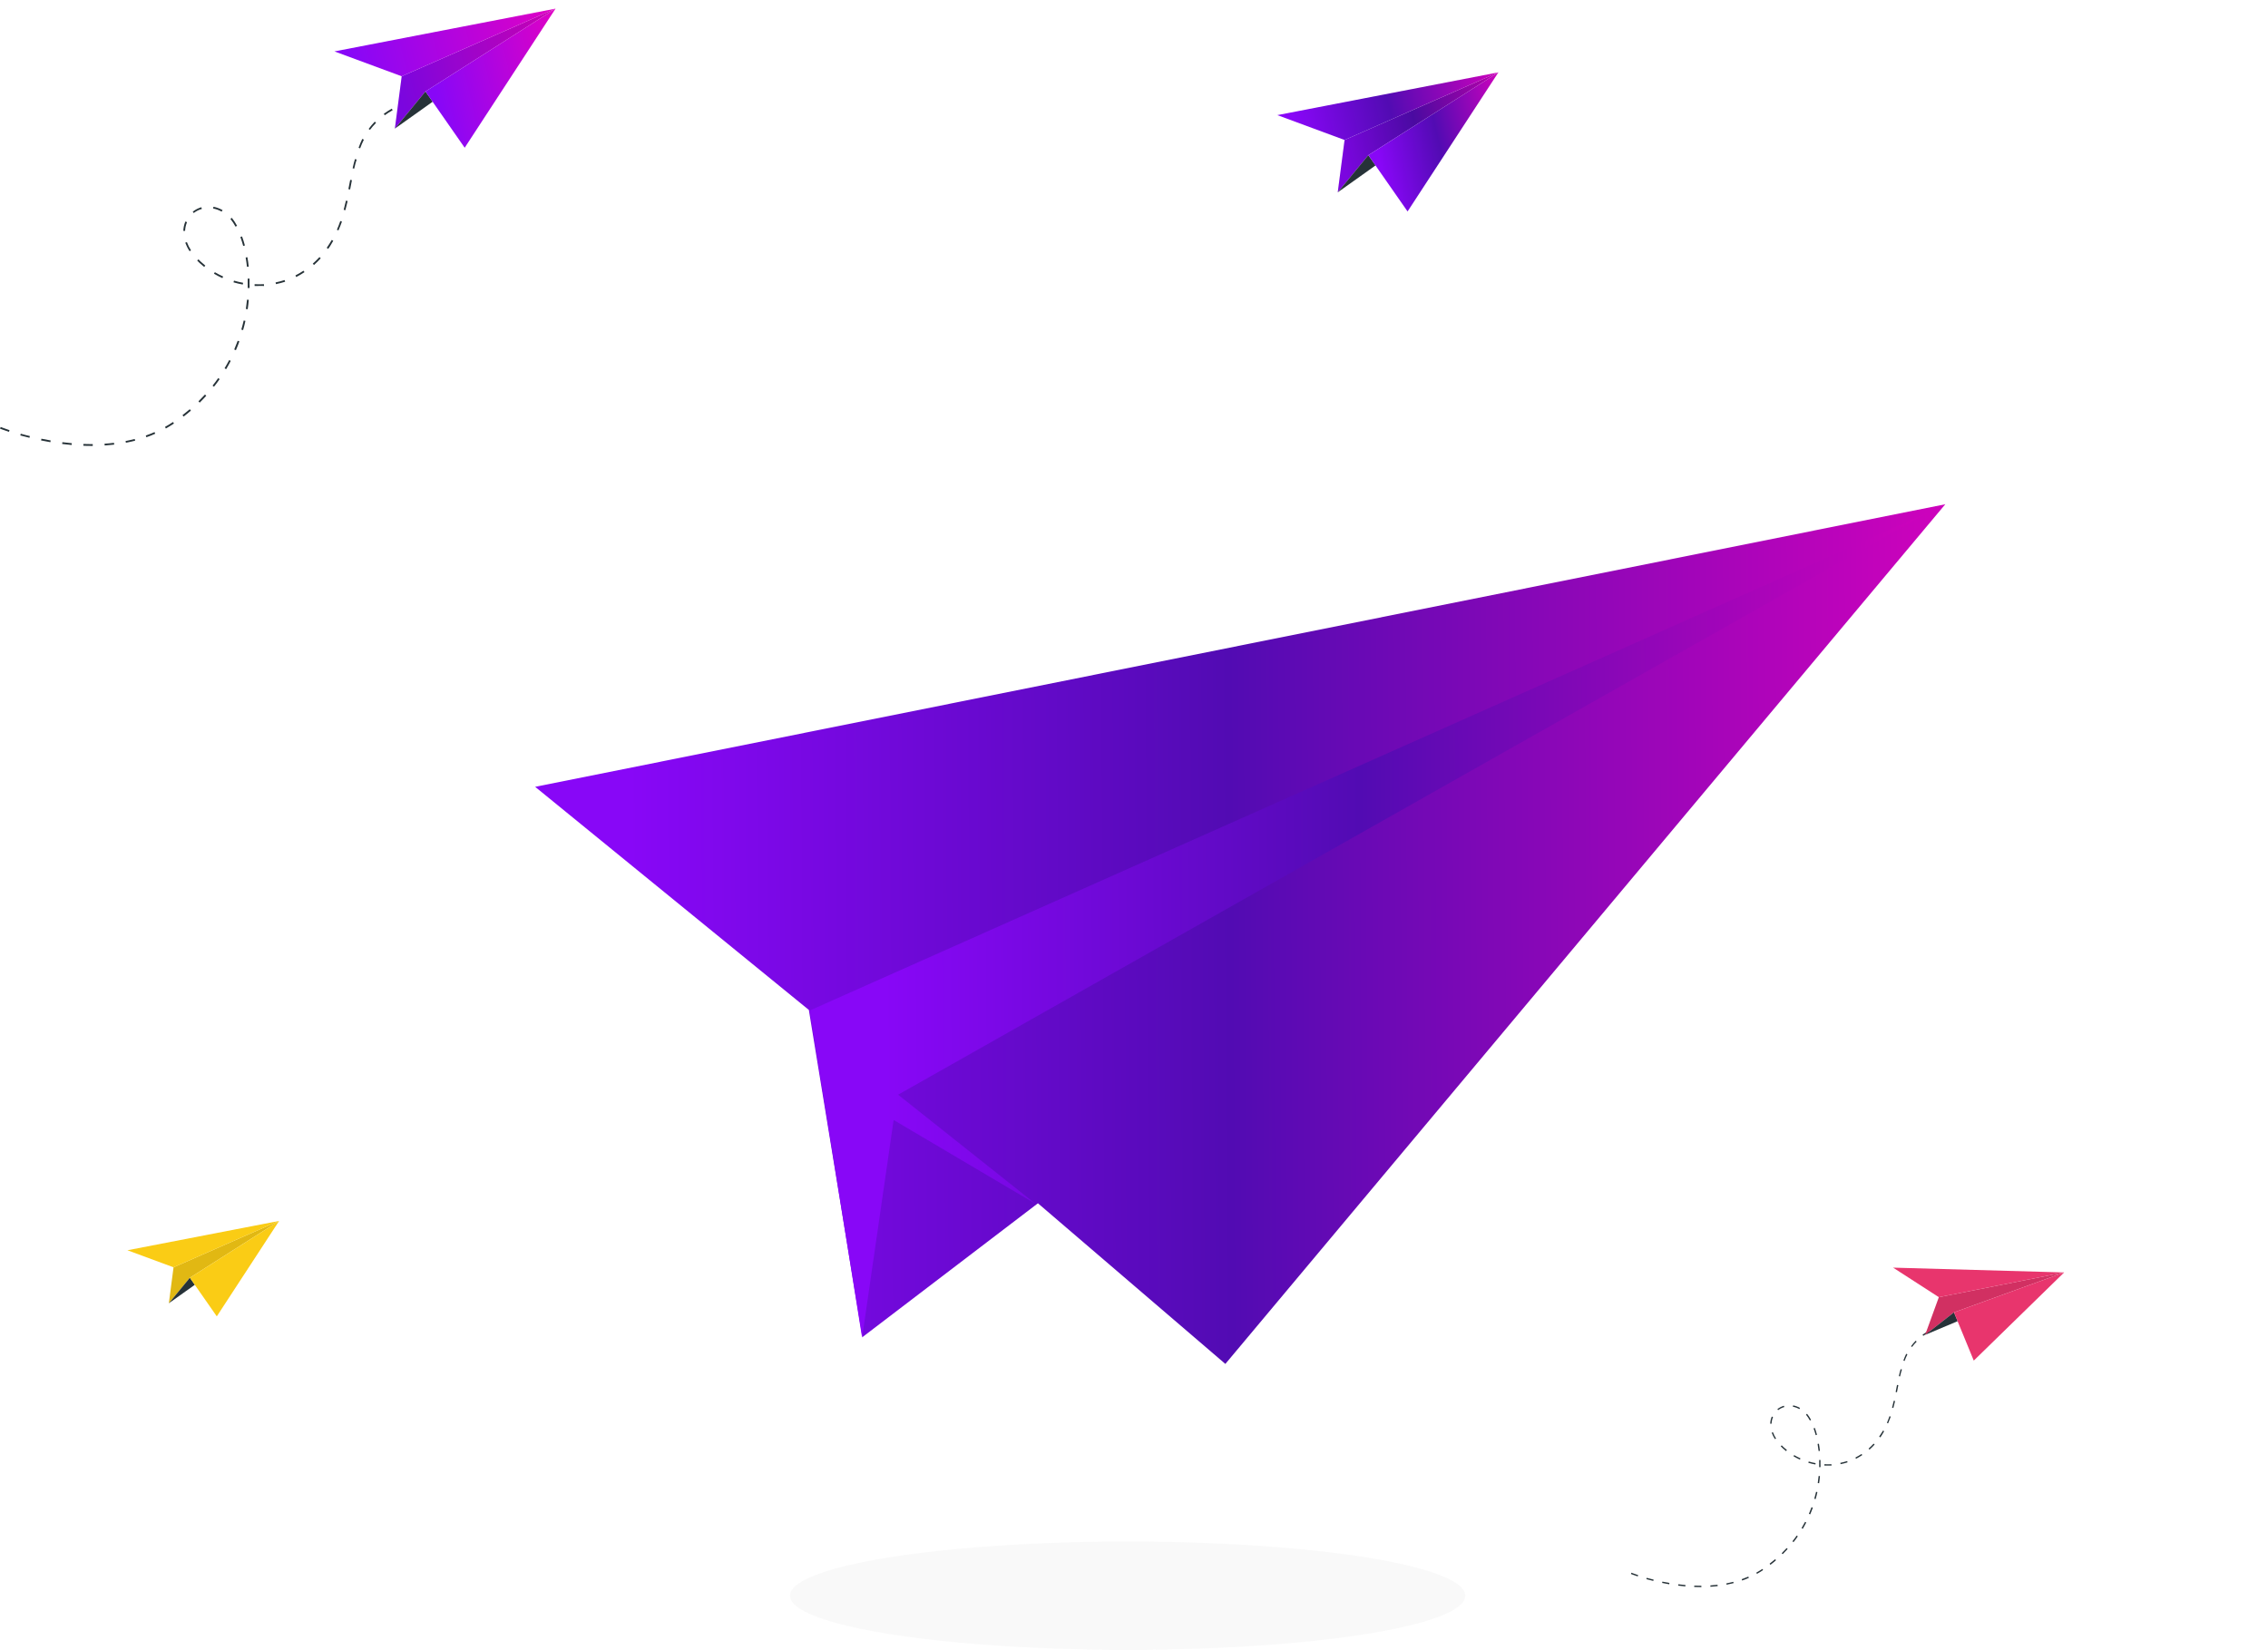 <svg width="356" height="259" viewBox="0 0 356 259" fill="none" xmlns="http://www.w3.org/2000/svg">
<g clip-path="url(#clip0_3_6274)">
<g filter="url(#filter0_d_3_6274)">
<path d="M305.349 68.23L84 112.593L126.962 147.617L135.368 198.985L162.92 177.971L192.339 203.188L305.349 68.23Z" fill="url(#paint0_linear_3_6274)"/>
<path d="M302.43 69.631L127.102 147.707L135.323 199.078L140.271 164.895L162.555 178.068L140.972 160.925" fill="url(#paint1_linear_3_6274)"/>
</g>
<ellipse cx="177" cy="250.5" rx="53" ry="8.5" fill="#EEEEEE" fill-opacity="0.34"/>
<path d="M14.343 70C13.935 70 13.509 70 13.083 69.974V69.696C13.513 69.715 13.946 69.722 14.357 69.722H14.558V70H14.332H14.343ZM16.429 69.933L16.41 69.655C16.903 69.622 17.396 69.578 17.892 69.518L17.926 69.796C17.425 69.852 16.925 69.9 16.429 69.933ZM11.242 69.855C10.76 69.811 10.26 69.759 9.759 69.696L9.793 69.418C10.289 69.481 10.782 69.537 11.275 69.578L11.242 69.855ZM19.763 69.507L19.708 69.237C20.193 69.14 20.675 69.033 21.145 68.91L21.216 69.181C20.73 69.303 20.241 69.414 19.752 69.507H19.763ZM7.907 69.418C7.421 69.333 6.929 69.24 6.447 69.14L6.503 68.87C6.984 68.97 7.473 69.062 7.955 69.144L7.907 69.418ZM4.624 68.725C4.139 68.607 3.657 68.477 3.186 68.355L3.261 68.088C3.727 68.221 4.209 68.351 4.691 68.459L4.624 68.725ZM22.976 68.636L22.883 68.373C23.35 68.21 23.809 68.029 24.254 67.836L24.365 68.088C23.928 68.284 23.461 68.484 22.987 68.636H22.976ZM1.408 67.792C0.522 67.499 0.007 67.288 0 67.288L0.107 67.028C0.107 67.028 0.619 67.236 1.497 67.528L1.408 67.792ZM26.036 67.262L25.899 67.017C26.325 66.78 26.747 66.521 27.155 66.25L27.307 66.484C26.907 66.758 26.485 67.002 26.047 67.262H26.036ZM28.815 65.391L28.645 65.172C29.037 64.868 29.423 64.557 29.79 64.242L29.971 64.453C29.612 64.779 29.223 65.087 28.826 65.391H28.815ZM31.342 63.197L31.149 62.997C31.498 62.653 31.842 62.297 32.172 61.937L32.376 62.126C32.042 62.489 31.709 62.849 31.353 63.197H31.342ZM33.584 60.707L33.365 60.537C33.672 60.166 33.969 59.751 34.247 59.355L34.477 59.514C34.202 59.918 33.895 60.333 33.595 60.704L33.584 60.707ZM35.488 57.954L35.251 57.81C35.507 57.388 35.747 56.954 35.973 56.524L36.218 56.654C36.003 57.087 35.747 57.525 35.499 57.954H35.488ZM37.018 54.972L36.766 54.861C36.955 54.42 37.137 53.956 37.311 53.493L37.574 53.59C37.411 54.06 37.229 54.523 37.029 54.972H37.018ZM38.148 51.819L37.882 51.741C38.019 51.274 38.141 50.792 38.252 50.314L38.523 50.377C38.422 50.859 38.297 51.344 38.159 51.811L38.148 51.819ZM38.867 48.547L38.593 48.502C38.667 48.021 38.726 47.528 38.775 47.043L39.049 47.069C39.015 47.561 38.952 48.058 38.878 48.547H38.867ZM39.163 45.212H38.886C38.886 44.997 38.886 44.782 38.886 44.568C38.886 44.29 38.886 44.012 38.886 43.738H39.163C39.163 44.016 39.163 44.294 39.163 44.575C39.182 44.771 39.178 44.99 39.175 45.209L39.163 45.212ZM40.56 44.89C40.36 44.89 40.164 44.89 39.964 44.89V44.612C40.451 44.64 40.94 44.64 41.427 44.612L41.446 44.89C41.175 44.875 40.872 44.886 40.564 44.886L40.56 44.89ZM38.108 44.668C37.616 44.579 37.13 44.464 36.651 44.323L36.729 44.056C37.198 44.194 37.675 44.307 38.156 44.394L38.108 44.668ZM43.313 44.605L43.258 44.334C43.736 44.239 44.209 44.115 44.673 43.964L44.758 44.227C44.288 44.379 43.809 44.504 43.324 44.601L43.313 44.605ZM34.91 43.66C34.455 43.454 34.012 43.223 33.584 42.967L33.724 42.73C34.145 42.979 34.579 43.204 35.025 43.404L34.91 43.66ZM46.496 43.486L46.374 43.237C46.81 43.014 47.233 42.767 47.641 42.496L47.793 42.726C47.374 43.006 46.94 43.262 46.492 43.493L46.496 43.486ZM32.046 41.904C31.801 41.707 31.557 41.496 31.323 41.278C31.19 41.151 31.06 41.026 30.953 40.907L31.149 40.711C31.271 40.837 31.398 40.959 31.52 41.081C31.75 41.296 31.987 41.5 32.227 41.696L32.046 41.904ZM38.767 41.881C38.712 41.389 38.641 40.9 38.56 40.425L38.834 40.377C38.919 40.859 38.989 41.355 39.041 41.859L38.767 41.881ZM49.282 41.596L49.097 41.389C49.464 41.065 49.813 40.721 50.142 40.359L50.346 40.548C50.01 40.919 49.654 41.272 49.279 41.603L49.282 41.596ZM29.76 39.436C29.482 39.019 29.254 38.571 29.078 38.102L29.337 38.01C29.504 38.463 29.72 38.897 29.982 39.303L29.76 39.436ZM51.513 39.066L51.283 38.906C51.494 38.61 51.694 38.295 51.883 37.98C51.946 37.876 52.009 37.772 52.069 37.665L52.309 37.802C52.246 37.91 52.187 38.017 52.124 38.121C51.928 38.473 51.72 38.788 51.509 39.091L51.513 39.066ZM38.174 38.61C38.041 38.121 37.893 37.65 37.73 37.209L37.993 37.113C38.156 37.561 38.308 38.039 38.441 38.536L38.174 38.61ZM29.052 36.25H28.774C28.791 35.74 28.902 35.237 29.1 34.767L29.356 34.875C29.174 35.311 29.071 35.777 29.052 36.25ZM53.136 36.175L52.884 36.068C53.069 35.631 53.254 35.168 53.414 34.697L53.677 34.786C53.506 35.249 53.325 35.716 53.132 36.157L53.136 36.175ZM36.97 35.583C36.741 35.155 36.473 34.749 36.17 34.371L36.385 34.193C36.699 34.586 36.977 35.006 37.215 35.449L36.97 35.583ZM30.423 33.452L30.253 33.237C30.653 32.914 31.114 32.675 31.609 32.533L31.683 32.8C31.224 32.926 30.795 33.141 30.419 33.434L30.423 33.452ZM34.795 33.222C34.377 32.987 33.925 32.821 33.454 32.73L33.506 32.456C34.006 32.554 34.488 32.732 34.932 32.982L34.795 33.222ZM54.218 33.004L53.947 32.934C54.066 32.492 54.181 32.022 54.299 31.5L54.57 31.559C54.447 32.07 54.333 32.544 54.214 32.985L54.218 33.004ZM54.959 29.743L54.684 29.688L54.97 28.235L55.24 28.287L54.959 29.743ZM55.618 26.479L55.348 26.416C55.466 25.883 55.585 25.408 55.718 24.971L55.985 25.045C55.84 25.46 55.722 25.931 55.603 26.46L55.618 26.479ZM56.544 23.296L56.285 23.2C56.451 22.722 56.645 22.254 56.867 21.799L57.115 21.925C56.895 22.366 56.7 22.819 56.53 23.282L56.544 23.296ZM58.09 20.403L57.864 20.236C58.159 19.834 58.483 19.453 58.831 19.095L59.027 19.287C58.685 19.631 58.367 19.998 58.075 20.384L58.09 20.403ZM60.405 18.094L60.239 17.868C60.642 17.575 61.062 17.304 61.495 17.057L61.632 17.301C61.202 17.54 60.788 17.805 60.39 18.094H60.405ZM63.277 16.497L63.166 16.242C63.555 16.079 63.966 15.923 64.392 15.779L64.481 16.042C64.047 16.164 63.644 16.316 63.262 16.479L63.277 16.497Z" fill="#263238"/>
<path d="M63.052 11.975L61.979 20.193L66.78 14.359L87.198 1.357L63.052 11.975Z" fill="url(#paint2_linear_3_6274)"/>
<path opacity="0.1" d="M63.052 11.975L61.979 20.193L66.78 14.359L87.198 1.357L63.052 11.975Z" fill="black"/>
<path d="M67.919 15.965L61.979 20.192L66.78 14.359L67.919 15.965Z" fill="#263238"/>
<path d="M66.782 14.359L87.2 1.356L72.941 23.194L66.782 14.359Z" fill="url(#paint3_linear_3_6274)"/>
<path d="M63.053 11.974L52.496 8.07L87.199 1.356L63.053 11.974Z" fill="url(#paint4_linear_3_6274)"/>
<path d="M266.898 249.15C266.589 249.15 266.265 249.15 265.941 249.13V248.919C266.268 248.933 266.597 248.939 266.909 248.939H267.061V249.15H266.89H266.898ZM268.483 249.099L268.469 248.888C268.844 248.863 269.218 248.829 269.595 248.784L269.621 248.995C269.241 249.037 268.86 249.074 268.483 249.099ZM264.542 249.04C264.176 249.006 263.796 248.967 263.416 248.919L263.441 248.708C263.818 248.756 264.193 248.798 264.567 248.829L264.542 249.04ZM271.017 248.775L270.975 248.57C271.344 248.497 271.71 248.415 272.067 248.322L272.121 248.528C271.752 248.62 271.38 248.705 271.009 248.775H271.017ZM262.008 248.708C261.639 248.643 261.265 248.573 260.899 248.497L260.941 248.291C261.307 248.367 261.679 248.437 262.045 248.499L262.008 248.708ZM259.514 248.181C259.145 248.091 258.779 247.993 258.421 247.9L258.478 247.697C258.832 247.798 259.198 247.897 259.564 247.979L259.514 248.181ZM273.458 248.114L273.388 247.914C273.742 247.79 274.091 247.652 274.429 247.506L274.514 247.697C274.181 247.846 273.827 247.998 273.466 248.114H273.458ZM257.07 247.472C256.397 247.249 256.006 247.089 256 247.089L256.082 246.892C256.082 246.892 256.47 247.049 257.137 247.272L257.07 247.472ZM275.783 247.069L275.679 246.883C276.003 246.703 276.324 246.506 276.634 246.301L276.749 246.478C276.445 246.686 276.124 246.872 275.792 247.069H275.783ZM277.895 245.647L277.765 245.481C278.064 245.25 278.357 245.014 278.635 244.775L278.773 244.935C278.5 245.183 278.205 245.417 277.903 245.647H277.895ZM279.815 243.981L279.669 243.829C279.933 243.567 280.195 243.297 280.446 243.024L280.6 243.167C280.347 243.443 280.094 243.716 279.823 243.981H279.815ZM281.518 242.089L281.352 241.959C281.586 241.678 281.811 241.362 282.022 241.061L282.197 241.182C281.988 241.489 281.755 241.804 281.527 242.086L281.518 242.089ZM282.965 239.997L282.785 239.887C282.979 239.566 283.162 239.237 283.334 238.91L283.52 239.009C283.357 239.338 283.162 239.67 282.974 239.997H282.965ZM284.128 237.731L283.937 237.646C284.08 237.311 284.218 236.959 284.351 236.607L284.55 236.681C284.427 237.038 284.289 237.39 284.137 237.731H284.128ZM284.987 235.335L284.784 235.276C284.888 234.921 284.981 234.555 285.066 234.192L285.271 234.24C285.195 234.606 285.099 234.974 284.995 235.329L284.987 235.335ZM285.533 232.849L285.325 232.815C285.381 232.449 285.426 232.075 285.463 231.706L285.671 231.726C285.646 232.1 285.598 232.477 285.541 232.849H285.533ZM285.758 230.315H285.547C285.547 230.152 285.547 229.988 285.547 229.825C285.547 229.614 285.547 229.403 285.547 229.195H285.758C285.758 229.406 285.758 229.617 285.758 229.831C285.772 229.98 285.769 230.146 285.767 230.312L285.758 230.315ZM286.82 230.07C286.668 230.07 286.518 230.07 286.366 230.07V229.859C286.737 229.88 287.108 229.88 287.478 229.859L287.492 230.07C287.287 230.059 287.056 230.067 286.822 230.067L286.82 230.07ZM284.956 229.901C284.583 229.834 284.213 229.746 283.849 229.639L283.909 229.437C284.265 229.541 284.627 229.627 284.992 229.693L284.956 229.901ZM288.911 229.853L288.869 229.648C289.233 229.575 289.592 229.481 289.945 229.366L290.009 229.566C289.652 229.682 289.288 229.777 288.92 229.851L288.911 229.853ZM282.526 229.135C282.181 228.979 281.844 228.803 281.518 228.609L281.625 228.429C281.945 228.618 282.275 228.789 282.613 228.941L282.526 229.135ZM291.33 229.003L291.237 228.814C291.568 228.645 291.89 228.457 292.2 228.251L292.315 228.426C291.997 228.639 291.667 228.833 291.327 229.009L291.33 229.003ZM280.35 227.801C280.164 227.652 279.978 227.491 279.801 227.325C279.7 227.229 279.601 227.134 279.519 227.044L279.669 226.894C279.762 226.99 279.857 227.083 279.95 227.176C280.125 227.339 280.305 227.494 280.488 227.643L280.35 227.801ZM285.457 227.784C285.415 227.41 285.361 227.038 285.299 226.678L285.508 226.641C285.572 227.007 285.626 227.384 285.665 227.767L285.457 227.784ZM293.447 227.567L293.306 227.41C293.585 227.164 293.85 226.903 294.1 226.627L294.255 226.771C294 227.053 293.729 227.321 293.444 227.573L293.447 227.567ZM278.613 225.926C278.402 225.609 278.228 225.269 278.095 224.912L278.292 224.842C278.419 225.187 278.583 225.516 278.782 225.825L278.613 225.926ZM295.142 225.644L294.967 225.523C295.128 225.298 295.28 225.059 295.423 224.819C295.471 224.741 295.519 224.662 295.564 224.58L295.747 224.684C295.699 224.766 295.654 224.848 295.606 224.926C295.457 225.194 295.299 225.433 295.139 225.664L295.142 225.644ZM285.006 225.298C284.905 224.926 284.793 224.569 284.669 224.234L284.869 224.161C284.992 224.501 285.108 224.865 285.209 225.242L285.006 225.298ZM278.075 223.505H277.864C277.877 223.117 277.961 222.736 278.112 222.379L278.306 222.46C278.167 222.792 278.089 223.146 278.075 223.505ZM296.375 223.448L296.183 223.367C296.324 223.035 296.465 222.683 296.586 222.325L296.786 222.393C296.656 222.745 296.518 223.099 296.372 223.434L296.375 223.448ZM284.092 222.998C283.918 222.673 283.714 222.365 283.483 222.077L283.647 221.942C283.886 222.24 284.097 222.56 284.277 222.897L284.092 222.998ZM279.117 221.379L278.987 221.216C279.292 220.971 279.642 220.789 280.018 220.681L280.074 220.884C279.725 220.979 279.399 221.143 279.114 221.365L279.117 221.379ZM282.439 221.205C282.122 221.026 281.777 220.899 281.42 220.83L281.459 220.622C281.839 220.697 282.205 220.832 282.543 221.022L282.439 221.205ZM297.197 221.038L296.991 220.985C297.082 220.65 297.169 220.292 297.259 219.895L297.464 219.941C297.371 220.329 297.284 220.689 297.194 221.024L297.197 221.038ZM297.76 218.561L297.552 218.519L297.768 217.415L297.974 217.455L297.76 218.561ZM298.261 216.081L298.056 216.033C298.146 215.627 298.236 215.267 298.337 214.935L298.54 214.991C298.43 215.306 298.34 215.664 298.25 216.067L298.261 216.081ZM298.965 213.662L298.768 213.589C298.894 213.226 299.041 212.87 299.21 212.525L299.399 212.621C299.232 212.956 299.083 213.3 298.954 213.651L298.965 213.662ZM300.139 211.464L299.967 211.337C300.192 211.031 300.438 210.742 300.702 210.47L300.851 210.616C300.592 210.877 300.35 211.156 300.128 211.449L300.139 211.464ZM301.899 209.71L301.772 209.538C302.079 209.315 302.397 209.109 302.726 208.921L302.83 209.107C302.504 209.288 302.189 209.49 301.887 209.71H301.899ZM304.08 208.496L303.996 208.302C304.292 208.178 304.604 208.06 304.928 207.95L304.995 208.15C304.666 208.243 304.359 208.358 304.069 208.482L304.08 208.496Z" fill="#263238"/>
<path d="M304.335 203.64L302.181 209.558L306.706 206.024L323.997 199.755L304.335 203.64Z" fill="#E8356D"/>
<path opacity="0.1" d="M304.335 203.64L302.181 209.558L306.706 206.024L323.997 199.755L304.335 203.64Z" fill="black"/>
<path d="M307.286 207.404L302.181 209.557L306.706 206.024L307.286 207.404Z" fill="#263238"/>
<path d="M306.708 206.024L324 199.755L309.816 213.595L306.708 206.024Z" fill="#E8356D"/>
<path d="M304.338 203.64L297.153 199L324 199.755L304.338 203.64Z" fill="#E8356D"/>
<path d="M211.052 21.976L209.979 30.194L214.78 24.36L235.198 11.358L211.052 21.976Z" fill="url(#paint5_linear_3_6274)"/>
<path opacity="0.1" d="M211.052 21.976L209.979 30.194L214.78 24.36L235.198 11.358L211.052 21.976Z" fill="black"/>
<path d="M215.92 25.966L209.979 30.194L214.78 24.36L215.92 25.966Z" fill="#263238"/>
<path d="M214.782 24.36L235.2 11.357L220.941 33.195L214.782 24.36Z" fill="url(#paint6_linear_3_6274)"/>
<path d="M211.053 21.975L200.496 18.071L235.199 11.357L211.053 21.975Z" fill="url(#paint7_linear_3_6274)"/>
<path d="M27.242 198.951L26.506 204.591L29.8 200.588L43.81 191.666L27.242 198.951Z" fill="#FACC15"/>
<path opacity="0.1" d="M27.242 198.951L26.506 204.591L29.8 200.588L43.81 191.666L27.242 198.951Z" fill="black"/>
<path d="M30.584 201.69L26.508 204.59L29.802 200.588L30.584 201.69Z" fill="#263238"/>
<path d="M29.803 200.587L43.814 191.665L34.029 206.65L29.803 200.587Z" fill="#FACC15"/>
<path d="M27.244 198.951L20 196.272L43.812 191.666L27.244 198.951Z" fill="#FACC15"/>
</g>
<defs>
<filter id="filter0_d_3_6274" x="62.146" y="-16.488" width="1004.2" height="252.456" filterUnits="userSpaceOnUse" color-interpolation-filters="sRGB">
<feFlood flood-opacity="0" result="BackgroundImageFix"/>
<feColorMatrix in="SourceAlpha" type="matrix" values="0 0 0 0 0 0 0 0 0 0 0 0 0 0 0 0 0 0 127 0" result="hardAlpha"/>
<feOffset dy="10.927"/>
<feGaussianBlur stdDeviation="10.927"/>
<feComposite in2="hardAlpha" operator="out"/>
<feColorMatrix type="matrix" values="0 0 0 0 0.533 0 0 0 0 0.027 0 0 0 0 0.969 0 0 0 0.11 0"/>
<feBlend mode="normal" in2="BackgroundImageFix" result="effect1_dropShadow_3_6274"/>
<feBlend mode="normal" in="SourceGraphic" in2="effect1_dropShadow_3_6274" result="shape"/>
</filter>
<linearGradient id="paint0_linear_3_6274" x1="98.963" y1="157.476" x2="331.255" y2="156.253" gradientUnits="userSpaceOnUse">
<stop stop-color="#8807F7"/>
<stop offset="0.406" stop-color="#520BB3"/>
<stop offset="1" stop-color="#EA00BE"/>
</linearGradient>
<linearGradient id="paint1_linear_3_6274" x1="138.954" y1="155.233" x2="322.952" y2="154.433" gradientUnits="userSpaceOnUse">
<stop stop-color="#8807F7"/>
<stop offset="0.406" stop-color="#520BB3"/>
<stop offset="1" stop-color="#EA00BE"/>
</linearGradient>
<linearGradient id="paint2_linear_3_6274" x1="62.923" y1="15.505" x2="92.286" y2="8.743" gradientUnits="userSpaceOnUse">
<stop stop-color="#8807F7"/>
<stop offset="1" stop-color="#EA00BE"/>
</linearGradient>
<linearGradient id="paint3_linear_3_6274" x1="69.108" y1="17.727" x2="92.398" y2="12.441" gradientUnits="userSpaceOnUse">
<stop stop-color="#8807F7"/>
<stop offset="1" stop-color="#EA00BE"/>
</linearGradient>
<linearGradient id="paint4_linear_3_6274" x1="55.705" y1="11.492" x2="91.736" y2="2.76" gradientUnits="userSpaceOnUse">
<stop stop-color="#8807F7"/>
<stop offset="1" stop-color="#EA00BE"/>
</linearGradient>
<linearGradient id="paint5_linear_3_6274" x1="210.923" y1="25.506" x2="240.286" y2="18.744" gradientUnits="userSpaceOnUse">
<stop stop-color="#8807F7"/>
<stop offset="0.406" stop-color="#520BB3"/>
<stop offset="1" stop-color="#EA00BE"/>
</linearGradient>
<linearGradient id="paint6_linear_3_6274" x1="217.108" y1="27.728" x2="240.399" y2="22.442" gradientUnits="userSpaceOnUse">
<stop stop-color="#8807F7"/>
<stop offset="0.406" stop-color="#520BB3"/>
<stop offset="1" stop-color="#EA00BE"/>
</linearGradient>
<linearGradient id="paint7_linear_3_6274" x1="203.705" y1="21.493" x2="239.736" y2="12.761" gradientUnits="userSpaceOnUse">
<stop stop-color="#8807F7"/>
<stop offset="0.406" stop-color="#520BB3"/>
<stop offset="1" stop-color="#EA00BE"/>
</linearGradient>
<clipPath id="clip0_3_6274">
<rect width="356" height="259" fill="white"/>
</clipPath>
</defs>
</svg>
